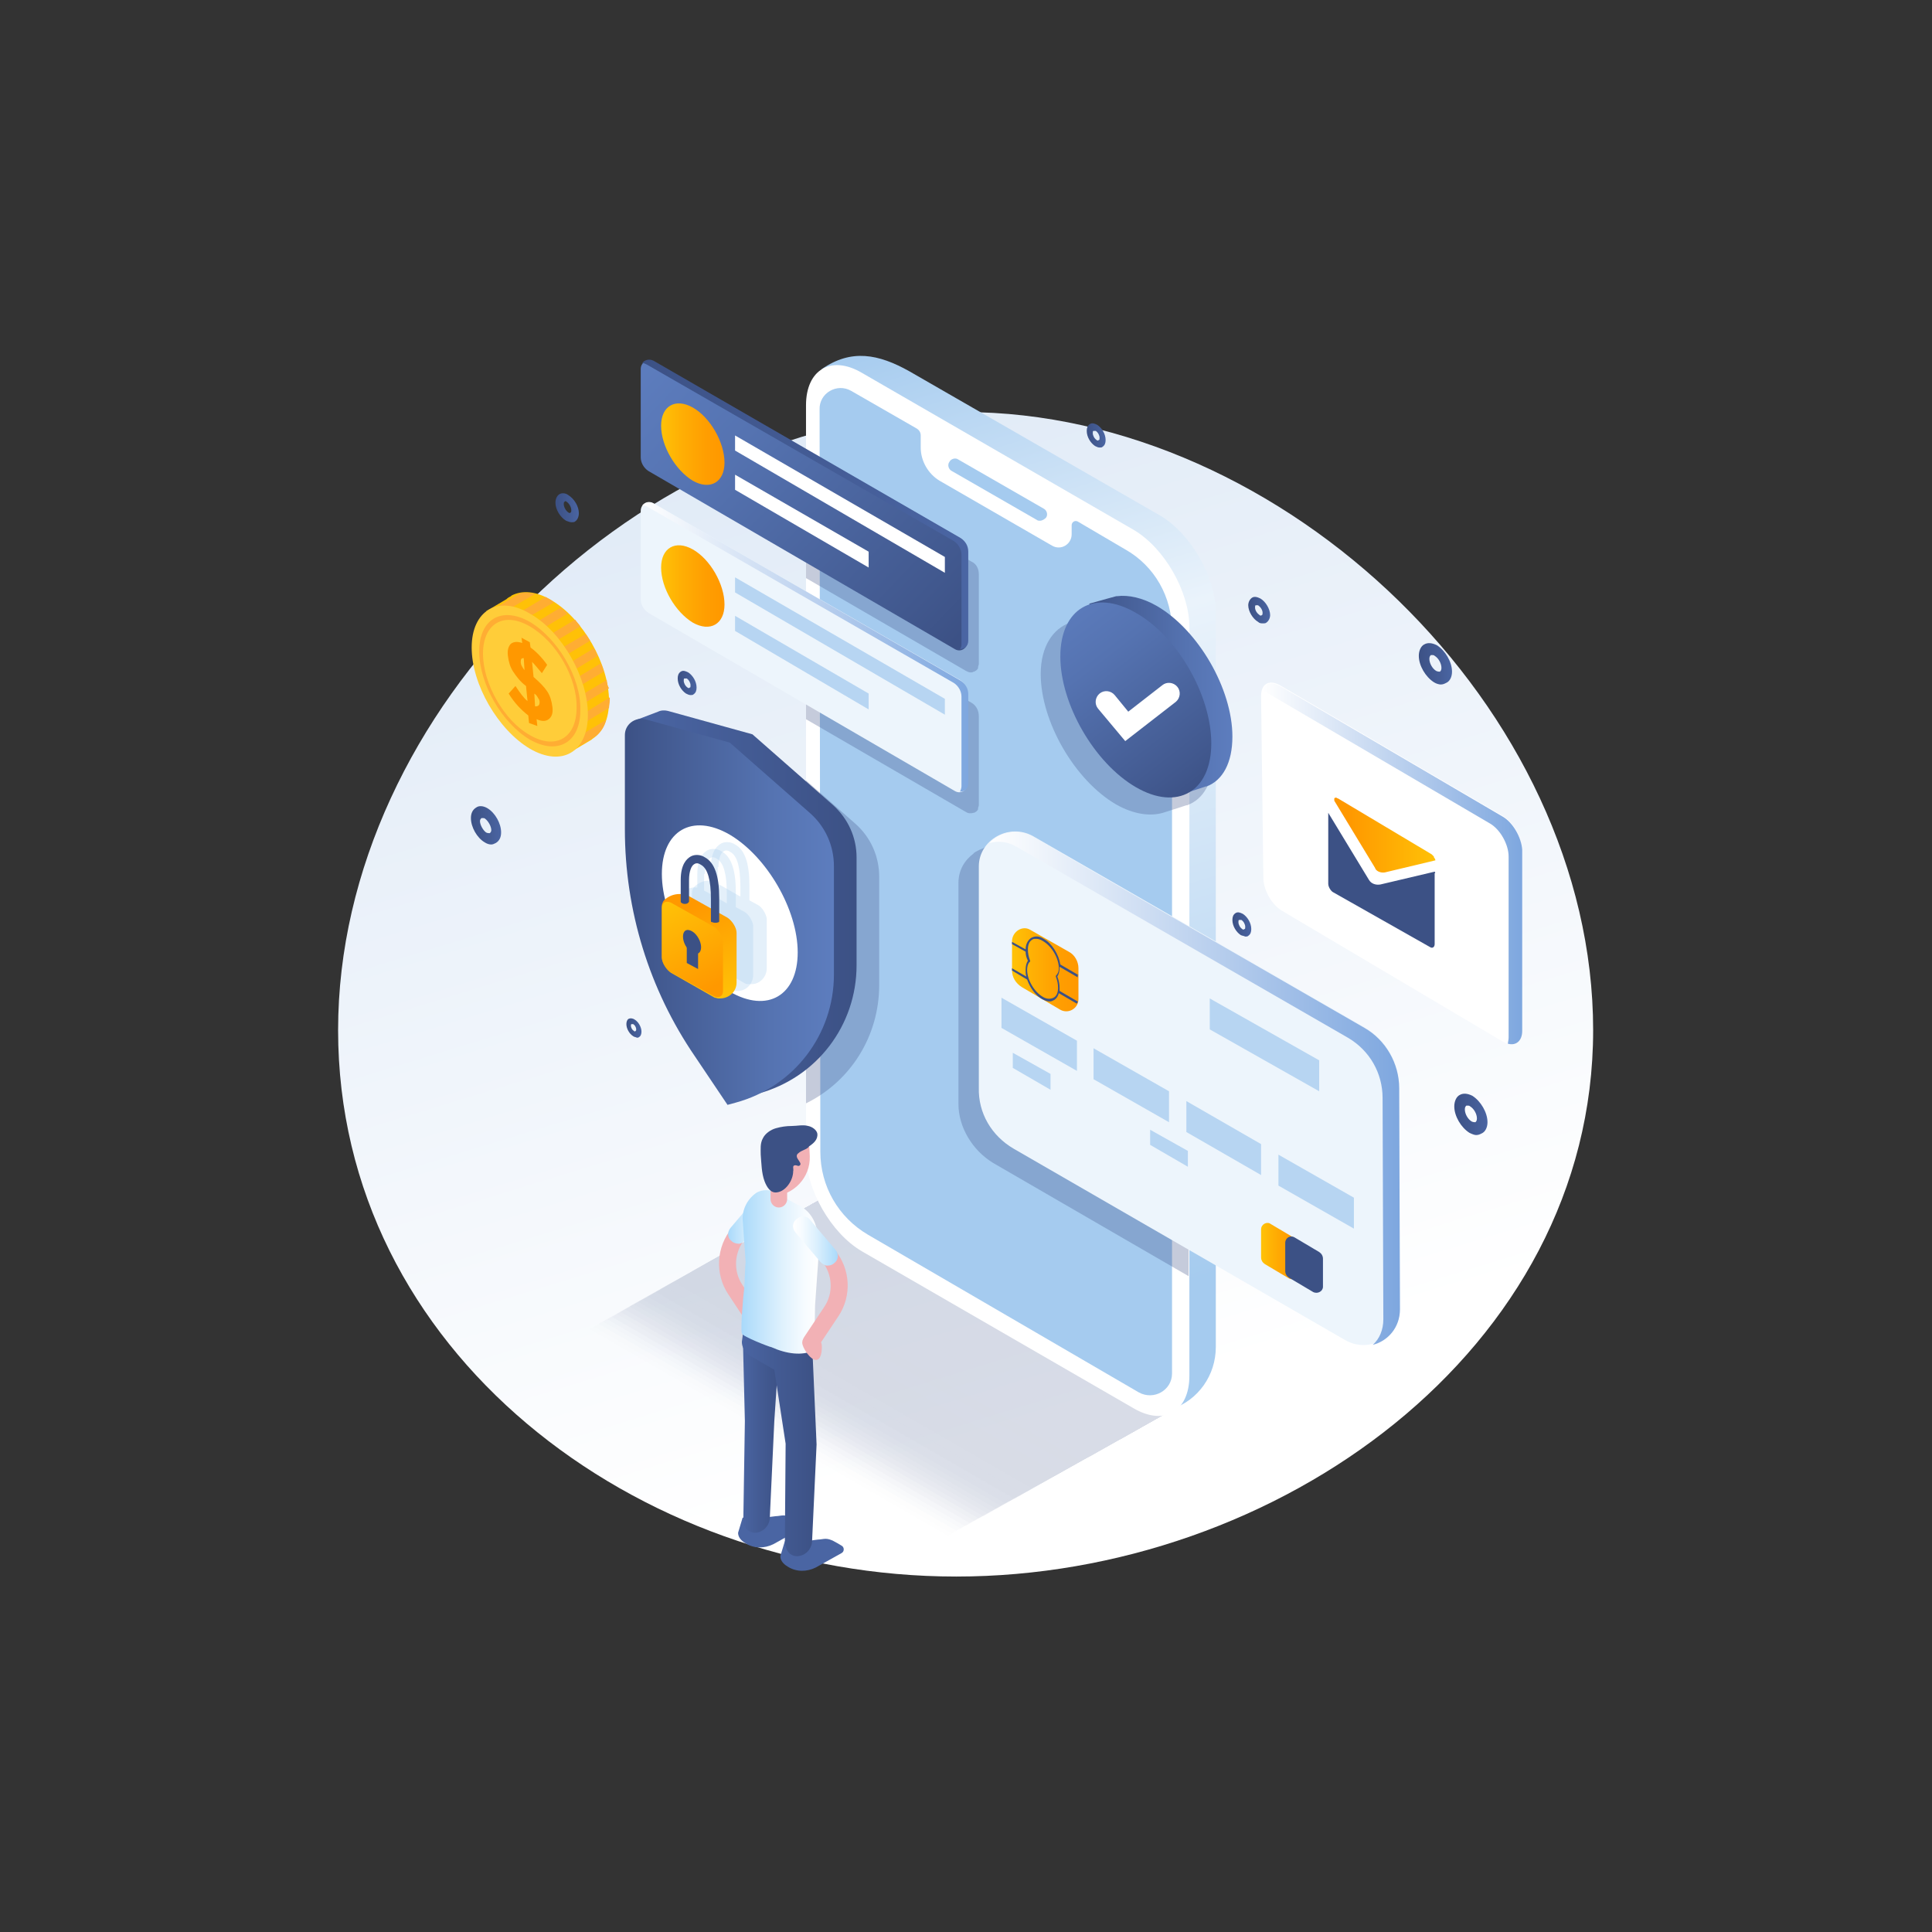 <?xml version="1.0" encoding="utf-8"?>
<!-- Generator: Adobe Illustrator 19.0.0, SVG Export Plug-In . SVG Version: 6.00 Build 0)  -->
<svg version="1.1" id="Layer_1" xmlns="http://www.w3.org/2000/svg" xmlns:xlink="http://www.w3.org/1999/xlink" x="0px" y="0px"
	 viewBox="0 0 256 256" style="enable-background:new 0 0 256 256;" xml:space="preserve">
<rect x="0" y="0" width="256" height="256" fill="#333333" stroke="none"/>
<style type="text/css">
	.st0{fill:url(#XMLID_152_);}
	.st1{opacity:0.2;}
	.st2{opacity:0;fill:#3C5185;}
	.st3{opacity:1.960800e-002;fill:#3C5185;}
	.st4{opacity:3.921600e-002;fill:#3C5185;}
	.st5{opacity:5.882400e-002;fill:#3C5185;}
	.st6{opacity:7.843100e-002;fill:#3C5185;}
	.st7{opacity:9.803900e-002;fill:#3C5185;}
	.st8{opacity:0.118;fill:#3C5185;}
	.st9{opacity:0.137;fill:#3C5185;}
	.st10{opacity:0.157;fill:#3C5185;}
	.st11{opacity:0.176;fill:#3C5185;}
	.st12{opacity:0.196;fill:#3C5185;}
	.st13{opacity:0.216;fill:#3C5185;}
	.st14{opacity:0.235;fill:#3C5185;}
	.st15{opacity:0.255;fill:#3C5185;}
	.st16{opacity:0.275;fill:#3C5185;}
	.st17{opacity:0.294;fill:#3C5185;}
	.st18{opacity:0.314;fill:#3C5185;}
	.st19{opacity:0.333;fill:#3C5185;}
	.st20{opacity:0.353;fill:#3C5185;}
	.st21{opacity:0.372;fill:#3C5185;}
	.st22{opacity:0.392;fill:#3C5185;}
	.st23{opacity:0.412;fill:#3C5185;}
	.st24{opacity:0.431;fill:#3C5185;}
	.st25{opacity:0.451;fill:#3C5185;}
	.st26{opacity:0.471;fill:#3C5185;}
	.st27{opacity:0.49;fill:#3C5185;}
	.st28{opacity:0.51;fill:#3C5185;}
	.st29{opacity:0.529;fill:#3C5185;}
	.st30{opacity:0.549;fill:#3C5185;}
	.st31{opacity:0.569;fill:#3C5185;}
	.st32{opacity:0.588;fill:#3C5185;}
	.st33{opacity:0.608;fill:#3C5185;}
	.st34{opacity:0.627;fill:#3C5185;}
	.st35{opacity:0.647;fill:#3C5185;}
	.st36{opacity:0.667;fill:#3C5185;}
	.st37{opacity:0.686;fill:#3C5185;}
	.st38{opacity:0.706;fill:#3C5185;}
	.st39{opacity:0.726;fill:#3C5185;}
	.st40{opacity:0.745;fill:#3C5185;}
	.st41{opacity:0.765;fill:#3C5185;}
	.st42{opacity:0.784;fill:#3C5185;}
	.st43{opacity:0.804;fill:#3C5185;}
	.st44{opacity:0.824;fill:#3C5185;}
	.st45{opacity:0.843;fill:#3C5185;}
	.st46{opacity:0.863;fill:#3C5185;}
	.st47{opacity:0.882;fill:#3C5185;}
	.st48{opacity:0.902;fill:#3C5185;}
	.st49{opacity:0.922;fill:#3C5185;}
	.st50{opacity:0.941;fill:#3C5185;}
	.st51{opacity:0.961;fill:#3C5185;}
	.st52{opacity:0.98;fill:#3C5185;}
	.st53{fill:#3C5185;}
	.st54{fill:url(#XMLID_153_);}
	.st55{fill:#FFFFFF;}
	.st56{fill:#A5CBEF;}
	.st57{opacity:0.3;fill:#3C5185;}
	.st58{fill:#EDF5FC;}
	.st59{fill:url(#XMLID_154_);}
	.st60{fill:url(#XMLID_155_);}
	.st61{fill:#B7D5F2;}
	.st62{fill:url(#XMLID_156_);}
	.st63{fill:url(#XMLID_157_);}
	.st64{fill:url(#XMLID_158_);}
	.st65{fill:url(#XMLID_159_);}
	.st66{fill:url(#XMLID_160_);}
	.st67{fill:url(#XMLID_161_);}
	.st68{fill:url(#XMLID_162_);}
	.st69{fill:url(#XMLID_163_);}
	.st70{opacity:0.3;fill:#A5CBEF;}
	.st71{fill:url(#XMLID_164_);}
	.st72{fill:url(#XMLID_165_);}
	.st73{fill:url(#XMLID_166_);}
	.st74{fill:url(#XMLID_167_);}
	.st75{fill:#4A65A3;}
	.st76{fill:url(#XMLID_168_);}
	.st77{fill:#F2B1B5;}
	.st78{fill:url(#XMLID_169_);}
	.st79{fill:url(#XMLID_170_);}
	.st80{fill:url(#XMLID_171_);}
	.st81{fill:url(#XMLID_172_);}
	.st82{fill:url(#XMLID_173_);}
	.st83{fill:url(#XMLID_174_);}
	.st84{fill:#FFC107;}
	.st85{fill:#FFAD33;}
	.st86{fill:#FFCD39;}
	.st87{fill:#FF9800;}
	.st88{fill:url(#SVGID_1_);}
	.st89{fill:url(#SVGID_2_);}
	.st90{fill:url(#SVGID_3_);}
	.st91{fill:url(#SVGID_4_);}
	.st92{fill:url(#SVGID_5_);}
	.st93{fill:url(#SVGID_6_);}
	.st94{fill:url(#SVGID_7_);}
	.st95{fill:url(#SVGID_8_);}
	.st96{fill:url(#SVGID_9_);}
</style>
<g>
	<linearGradient id="XMLID_152_" gradientUnits="userSpaceOnUse" x1="150.306" y1="209.057" x2="104.121" y2="58.452">
		<stop  offset="0.144" style="stop-color:#FFFFFF"/>
		<stop  offset="1" style="stop-color:#E1EBF7"/>
	</linearGradient>
	<path id="XMLID_150_" class="st0" d="M211.1,136.5c0,42.4-41.9,72.4-84.4,72.4s-81.9-29.9-81.9-72.4s40.4-81.9,82.9-81.9
		S211.1,94,211.1,136.5z"/>
	<g>
		<g class="st1">
			<polygon id="XMLID_13_" class="st2" points="108.8,158.9 77.5,176.4 125,203.8 156.2,186.3 			"/>
			<polygon id="XMLID_149_" class="st3" points="108.8,158.9 78.1,176.1 125.6,203.5 156.2,186.3 			"/>
			<polygon id="XMLID_148_" class="st4" points="108.8,158.9 78.7,175.8 126.1,203.2 156.2,186.3 			"/>
			<polygon id="XMLID_147_" class="st5" points="108.8,158.9 79.3,175.4 126.7,202.8 156.2,186.3 			"/>
			<polygon id="XMLID_146_" class="st6" points="108.8,158.9 79.9,175.1 127.3,202.5 156.2,186.3 			"/>
			<polygon id="XMLID_145_" class="st7" points="108.8,158.9 80.5,174.8 127.9,202.2 156.2,186.3 			"/>
			<polygon id="XMLID_144_" class="st8" points="108.8,158.9 81.1,174.5 128.5,201.8 156.2,186.3 			"/>
			<polygon id="XMLID_143_" class="st9" points="108.8,158.9 81.7,174.1 129.1,201.5 156.2,186.3 			"/>
			<polygon id="XMLID_142_" class="st10" points="108.8,158.9 82.2,173.8 129.7,201.2 156.2,186.3 			"/>
			<polygon id="XMLID_141_" class="st11" points="108.8,158.9 82.8,173.5 130.3,200.9 156.2,186.3 			"/>
			<polygon id="XMLID_140_" class="st12" points="108.8,158.9 83.4,173.1 130.8,200.5 156.2,186.3 			"/>
			<polygon id="XMLID_139_" class="st13" points="108.8,158.9 84,172.8 131.4,200.2 156.2,186.3 			"/>
			<polygon id="XMLID_138_" class="st14" points="108.8,158.9 84.6,172.5 132,199.9 156.2,186.3 			"/>
			<polygon id="XMLID_137_" class="st15" points="108.8,158.9 85.2,172.2 132.6,199.5 156.2,186.3 			"/>
			<polygon id="XMLID_136_" class="st16" points="108.8,158.9 85.8,171.8 133.2,199.2 156.2,186.3 			"/>
			<polygon id="XMLID_135_" class="st17" points="108.8,158.9 86.4,171.5 133.8,198.9 156.2,186.3 			"/>
			<polygon id="XMLID_134_" class="st18" points="108.8,158.9 86.9,171.2 134.4,198.6 156.2,186.3 			"/>
			<polygon id="XMLID_133_" class="st19" points="108.8,158.9 87.5,170.8 135,198.2 156.2,186.3 			"/>
			<polygon id="XMLID_132_" class="st20" points="108.8,158.9 88.1,170.5 135.5,197.9 156.2,186.3 			"/>
			<polygon id="XMLID_131_" class="st21" points="108.8,158.9 88.7,170.2 136.1,197.6 156.2,186.3 			"/>
			<polygon id="XMLID_130_" class="st22" points="108.8,158.9 89.3,169.9 136.7,197.2 156.2,186.3 			"/>
			<polygon id="XMLID_129_" class="st23" points="108.8,158.9 89.9,169.5 137.3,196.9 156.2,186.3 			"/>
			<polygon id="XMLID_128_" class="st24" points="108.8,158.9 90.5,169.2 137.9,196.6 156.2,186.3 			"/>
			<polygon id="XMLID_127_" class="st25" points="108.8,158.9 91.1,168.9 138.5,196.2 156.2,186.3 			"/>
			<polygon id="XMLID_126_" class="st26" points="108.8,158.9 91.6,168.5 139.1,195.9 156.2,186.3 			"/>
			<polygon id="XMLID_125_" class="st27" points="108.8,158.9 92.2,168.2 139.7,195.6 156.2,186.3 			"/>
			<polygon id="XMLID_124_" class="st28" points="108.8,158.9 92.8,167.9 140.2,195.3 156.2,186.3 			"/>
			<polygon id="XMLID_123_" class="st29" points="108.8,158.9 93.4,167.5 140.8,194.9 156.2,186.3 			"/>
			<polygon id="XMLID_122_" class="st30" points="108.8,158.9 94,167.2 141.4,194.6 156.2,186.3 			"/>
			<polygon id="XMLID_121_" class="st31" points="108.8,158.9 94.6,166.9 142,194.3 156.2,186.3 			"/>
			<polygon id="XMLID_120_" class="st32" points="108.8,158.9 95.2,166.6 142.6,193.9 156.2,186.3 			"/>
			<polygon id="XMLID_119_" class="st33" points="108.8,158.9 95.8,166.2 143.2,193.6 156.2,186.3 			"/>
			<polygon id="XMLID_118_" class="st34" points="108.8,158.9 96.3,165.9 143.8,193.3 156.2,186.3 			"/>
			<polygon id="XMLID_117_" class="st35" points="108.8,158.9 96.9,165.6 144.4,193 156.2,186.3 			"/>
			<polygon id="XMLID_116_" class="st36" points="108.8,158.9 97.5,165.2 145,192.6 156.2,186.3 			"/>
			<polygon id="XMLID_115_" class="st37" points="108.8,158.9 98.1,164.9 145.5,192.3 156.2,186.3 			"/>
			<polygon id="XMLID_114_" class="st38" points="108.8,158.9 98.7,164.6 146.1,192 156.2,186.3 			"/>
			<polygon id="XMLID_113_" class="st39" points="108.8,158.9 99.3,164.3 146.7,191.6 156.2,186.3 			"/>
			<polygon id="XMLID_112_" class="st40" points="108.8,158.9 99.9,163.9 147.3,191.3 156.2,186.3 			"/>
			<polygon id="XMLID_70_" class="st41" points="108.8,158.9 100.5,163.6 147.9,191 156.2,186.3 			"/>
			<polygon id="XMLID_69_" class="st42" points="108.8,158.9 101,163.3 148.5,190.7 156.2,186.3 			"/>
			<polygon id="XMLID_64_" class="st43" points="108.8,158.9 101.6,162.9 149.1,190.3 156.2,186.3 			"/>
			<polygon id="XMLID_62_" class="st44" points="108.8,158.9 102.2,162.6 149.7,190 156.2,186.3 			"/>
			<polygon id="XMLID_61_" class="st45" points="108.8,158.9 102.8,162.3 150.2,189.7 156.2,186.3 			"/>
			<polygon id="XMLID_60_" class="st46" points="108.8,158.9 103.4,162 150.8,189.3 156.2,186.3 			"/>
			<polygon id="XMLID_59_" class="st47" points="108.8,158.9 104,161.6 151.4,189 156.2,186.3 			"/>
			<polygon id="XMLID_52_" class="st48" points="108.8,158.9 104.6,161.3 152,188.7 156.2,186.3 			"/>
			<polygon id="XMLID_51_" class="st49" points="108.8,158.9 105.2,161 152.6,188.3 156.2,186.3 			"/>
			<polygon id="XMLID_50_" class="st50" points="108.8,158.9 105.7,160.6 153.2,188 156.2,186.3 			"/>
			<polygon id="XMLID_47_" class="st51" points="108.8,158.9 106.3,160.3 153.8,187.7 156.2,186.3 			"/>
			<polygon id="XMLID_45_" class="st52" points="108.8,158.9 106.9,160 154.4,187.4 156.2,186.3 			"/>
			<polygon id="XMLID_12_" class="st53" points="108.8,158.9 107.5,159.6 154.9,187 156.2,186.3 			"/>
		</g>
		<g>
			<linearGradient id="XMLID_153_" gradientUnits="userSpaceOnUse" x1="152.877" y1="176.912" x2="112.903" y2="45.283">
				<stop  offset="3.802280e-002" style="stop-color:#A5CBEF"/>
				<stop  offset="0.665" style="stop-color:#EAF3FB"/>
				<stop  offset="1" style="stop-color:#A5CBEF"/>
			</linearGradient>
			<path id="XMLID_11_" class="st54" d="M108.9,48.9l-0.5,2.6c-0.6,0.4-0.7,3.3-0.7,4l0.8,97.8c0,4.7,2.5,8.2,6.6,10.5l35,20.6
				c0.6,0.3,1.3,1.9,1.9,1.6l3.3,0.7c3.5-1.2,5.8-4.5,5.8-8.2l0-97.3c0-4.7-3.3-10.5-7.4-12.9l-33.2-19.1
				C116.4,46.9,112.8,46.2,108.9,48.9z"/>
			<path id="XMLID_10_" class="st55" d="M114.2,49.4c-4.1-2.4-7.4-0.4-7.4,4.3l0,99.2c0,4.7,3.3,10.5,7.4,12.9l36,20.8
				c4.1,2.4,7.4,0.4,7.4-4.3l0-99.2c0-4.7-3.3-10.5-7.4-12.9L114.2,49.4z"/>
			<g id="XMLID_9_">
				<path id="XMLID_608_" class="st56" d="M137.8,69c-0.1,0-0.3,0-0.4-0.1l-11.3-6.5c-0.4-0.2-0.6-0.8-0.3-1.2
					c0.2-0.4,0.8-0.6,1.2-0.3l11.3,6.5c0.4,0.2,0.6,0.8,0.3,1.2C138.4,68.8,138.1,69,137.8,69z"/>
			</g>
			<path id="XMLID_606_" class="st56" d="M112.8,51.8l8.7,5c0.3,0.2,0.5,0.5,0.5,0.9v1.6c0,1.8,1,3.5,2.5,4.4l14.9,8.6
				c1.2,0.7,2.6-0.2,2.6-1.5v-1.2c0-0.4,0.4-0.7,0.8-0.5l6.3,3.7c3.9,2.2,6.2,6.3,6.2,10.8V182c0,2.2-2.4,3.6-4.4,2.5L115,163.6
				c-3.9-2.3-6.3-6.4-6.3-11l-0.1-98.3C108.5,52.1,110.9,50.7,112.8,51.8z"/>
		</g>
	</g>
	<path id="XMLID_44_" class="st57" d="M131.6,154.1l25.9,15l0-43l-23.3-13.5c0,0,0,0,0,0c-0.2-0.1-0.5-0.2-0.7-0.3
		c-0.1,0-0.1,0-0.2-0.1c-0.2-0.1-0.3-0.1-0.5-0.1c-0.1,0-0.2,0-0.2,0c-0.2,0-0.4,0-0.5-0.1c-0.1,0-0.1,0-0.2,0c-0.2,0-0.5,0-0.7,0.1
		c0,0,0,0,0,0c-0.2,0-0.5,0.1-0.7,0.2c-0.1,0-0.1,0-0.2,0.1c-0.2,0.1-0.3,0.1-0.5,0.2c-0.1,0-0.1,0.1-0.2,0.1
		c-0.2,0.1-0.4,0.2-0.5,0.3c0,0-0.1,0-0.1,0.1c-1.2,0.9-2,2.2-2,3.9l0,29.3C127,149.3,128.8,152.4,131.6,154.1z"/>
	<g id="XMLID_772_">
		<path id="XMLID_752_" class="st58" d="M136.9,110.8l43.9,25.3c2.9,1.7,4.6,4.7,4.6,8l0.1,29.3c0,3.7-4,6-7.2,4.2l-44-25.4
			c-2.9-1.7-4.7-4.7-4.6-8.1l0-29.3C129.7,111.3,133.7,109,136.9,110.8z"/>
		<linearGradient id="XMLID_154_" gradientUnits="userSpaceOnUse" x1="131.097" y1="144.182" x2="185.464" y2="144.182">
			<stop  offset="0" style="stop-color:#FFFFFF"/>
			<stop  offset="1" style="stop-color:#7EA7DF"/>
		</linearGradient>
		<path id="XMLID_762_" class="st59" d="M185.4,144.2c0-3.3-1.8-6.4-4.6-8l-43.9-25.3c-2-1.2-4.4-0.7-5.8,0.8
			c1.2-0.3,2.4-0.2,3.6,0.5l43.9,25.3c2.9,1.7,4.6,4.7,4.6,8l0.1,29.3c0,1.4-0.5,2.6-1.4,3.4c2-0.5,3.6-2.3,3.6-4.7L185.4,144.2z"/>
		<g id="XMLID_756_">
			<linearGradient id="XMLID_155_" gradientUnits="userSpaceOnUse" x1="134.184" y1="128.495" x2="142.948" y2="128.495">
				<stop  offset="2.123250e-002" style="stop-color:#FFC107"/>
				<stop  offset="0.319" style="stop-color:#FFAF04"/>
				<stop  offset="0.71" style="stop-color:#FF9E01"/>
				<stop  offset="1" style="stop-color:#FF9800"/>
			</linearGradient>
			<path id="XMLID_755_" class="st60" d="M136.5,123.2l5.1,2.9c0.8,0.4,1.3,1.3,1.3,2.2v4.1c0,1.2-1.3,2-2.4,1.4l-5.1-3
				c-0.8-0.5-1.3-1.3-1.3-2.2v-4C134.2,123.4,135.5,122.6,136.5,123.2z"/>
			<path id="XMLID_765_" class="st53" d="M142.9,129.2l-2.4-1.4c-0.2-1.3-1.1-2.8-2.2-3.4c-0.6-0.4-1.2-0.4-1.7-0.1
				c-0.4,0.3-0.7,0.8-0.7,1.5l-1.8-1v0.3l1.8,1c0,0.4,0.1,0.8,0.3,1.2c-0.2,0.3-0.3,0.7-0.3,1.2c0,0.3,0,0.6,0.1,0.9l-1.9-1.1v0.3
				l2,1.2l0,0c0.4,1.1,1.1,2.1,2,2.6c0.4,0.2,0.7,0.3,1,0.3c0.2,0,0.4-0.1,0.6-0.2c0.3-0.2,0.5-0.5,0.6-0.9l2.4,1.4
				c0-0.1,0-0.1,0.1-0.2c0,0,0-0.1,0-0.1l-2.4-1.4c0-0.1,0-0.2,0-0.4c0-0.5-0.1-1-0.3-1.5c0.2-0.3,0.3-0.7,0.3-1.2c0,0,0-0.1,0-0.1
				l2.4,1.4V129.2z M139.9,129.3L139.9,129.3l0,0.1c0.2,0.5,0.3,1,0.3,1.5c0,0.6-0.2,1.1-0.6,1.3c-0.4,0.2-0.9,0.2-1.4-0.1
				c-1.2-0.7-2.1-2.3-2.1-3.6c0-0.4,0.1-0.8,0.3-1l0.1-0.1l0-0.1c-0.2-0.5-0.3-1-0.3-1.5c0-0.6,0.2-1.1,0.6-1.3
				c0.1-0.1,0.3-0.1,0.5-0.1c0.3,0,0.6,0.1,0.9,0.3c1.2,0.7,2.1,2.3,2.1,3.6C140.3,128.7,140.2,129,139.9,129.3z"/>
		</g>
		<polygon id="XMLID_757_" class="st61" points="132.7,132.2 142.7,137.9 142.7,141.9 132.7,136.2 		"/>
		<polygon id="XMLID_758_" class="st61" points="144.9,138.9 154.9,144.6 154.9,148.7 144.9,143 		"/>
		<polygon id="XMLID_759_" class="st61" points="157.2,145.9 167.1,151.6 167.1,155.7 157.2,150 		"/>
		<polygon id="XMLID_775_" class="st61" points="160.3,132.3 174.8,140.5 174.8,144.6 160.3,136.4 		"/>
		<polygon id="XMLID_768_" class="st61" points="152.4,149.7 157.4,152.5 157.4,154.6 152.4,151.7 		"/>
		<polygon id="XMLID_769_" class="st61" points="134.2,139.5 139.2,142.3 139.2,144.4 134.2,141.5 		"/>
		<polygon id="XMLID_760_" class="st61" points="169.4,153 179.4,158.7 179.4,162.8 169.4,157.1 		"/>
		<g id="XMLID_761_">
			<linearGradient id="XMLID_156_" gradientUnits="userSpaceOnUse" x1="167.137" y1="165.738" x2="172.162" y2="165.738">
				<stop  offset="2.123250e-002" style="stop-color:#FFC107"/>
				<stop  offset="0.319" style="stop-color:#FFAF04"/>
				<stop  offset="0.71" style="stop-color:#FF9E01"/>
				<stop  offset="1" style="stop-color:#FF9800"/>
			</linearGradient>
			<path id="XMLID_770_" class="st62" d="M167.1,162.9l0,3.7c0,0.4,0.2,0.7,0.5,0.9l3.2,1.9c0.6,0.3,1.3-0.1,1.3-0.7v-3.7
				c0-0.4-0.2-0.7-0.5-0.9l-3.2-1.9C167.9,161.8,167.1,162.2,167.1,162.9z"/>
			<path id="XMLID_771_" class="st53" d="M170.3,164.7v3.7c0,0.4,0.2,0.7,0.5,0.9l3.2,1.9c0.6,0.3,1.3-0.1,1.3-0.7v-3.7
				c0-0.4-0.2-0.7-0.5-0.9l-3.2-1.9C171,163.6,170.3,164,170.3,164.7z"/>
		</g>
	</g>
	<path id="XMLID_43_" class="st57" d="M128.7,74.4l-21.9-12.7l0,14.9L128,88.9c0.2,0.1,0.4,0.2,0.6,0.2h0c0.1,0,0.3,0,0.4-0.1
		c0,0,0,0,0.1,0c0.1-0.1,0.2-0.1,0.3-0.2c0,0,0,0,0,0c0.1-0.1,0.2-0.2,0.2-0.3c0,0,0-0.1,0-0.1c0-0.1,0.1-0.3,0.1-0.4V76.1
		C129.7,75.4,129.4,74.7,128.7,74.4z"/>
	<path id="XMLID_42_" class="st57" d="M128.7,93.1l-21.9-12.7v14.9l21.2,12.3c0.3,0.2,0.7,0.2,1,0.1c0,0,0,0,0.1,0
		c0.1-0.1,0.2-0.1,0.3-0.2c0,0,0,0,0,0c0.1-0.1,0.2-0.2,0.2-0.3c0,0,0-0.1,0-0.1c0-0.1,0.1-0.3,0.1-0.4V94.9
		C129.7,94.2,129.4,93.5,128.7,93.1z"/>
	<g id="XMLID_783_">
		
			<linearGradient id="XMLID_157_" gradientUnits="userSpaceOnUse" x1="-31.657" y1="85.548" x2="8.911" y2="46.791" gradientTransform="matrix(-1 0 0 1 94.48 0)">
			<stop  offset="0" style="stop-color:#3C5185"/>
			<stop  offset="0.128" style="stop-color:#41588E"/>
			<stop  offset="0.695" style="stop-color:#5573B1"/>
			<stop  offset="1" style="stop-color:#5D7DBE"/>
		</linearGradient>
		<path id="XMLID_18_" class="st63" d="M84.9,48.9v11.7c0,0.7,0.4,1.4,1,1.8l40.6,23.6c0.8,0.5,1.7-0.1,1.7-1V73.1
			c0-0.7-0.4-1.4-1-1.8L86.6,47.9C85.8,47.5,84.9,48,84.9,48.9z"/>
		
			<linearGradient id="XMLID_158_" gradientUnits="userSpaceOnUse" x1="-33.757" y1="66.915" x2="9.365" y2="66.915" gradientTransform="matrix(-1 0 0 1 94.48 0)">
			<stop  offset="0" style="stop-color:#4A65A3"/>
			<stop  offset="1" style="stop-color:#3C5185"/>
		</linearGradient>
		<path id="XMLID_17_" class="st64" d="M127.4,85.4V73.5c0-0.7-0.4-1.4-1-1.8L85.7,48.3c-0.2-0.1-0.4-0.2-0.6-0.2
			c0.3-0.4,0.9-0.6,1.5-0.3l40.7,23.5c0.6,0.4,1,1,1,1.8v11.8c0,0.7-0.5,1.1-1.1,1.1C127.3,85.9,127.4,85.7,127.4,85.4z"/>
		<linearGradient id="XMLID_159_" gradientUnits="userSpaceOnUse" x1="87.571" y1="58.852" x2="95.96" y2="58.852">
			<stop  offset="2.123250e-002" style="stop-color:#FFC107"/>
			<stop  offset="0.319" style="stop-color:#FFAF04"/>
			<stop  offset="0.71" style="stop-color:#FF9E01"/>
			<stop  offset="1" style="stop-color:#FF9800"/>
		</linearGradient>
		<path id="XMLID_766_" class="st65" d="M91.8,54c-2.3-1.3-4.2-0.2-4.2,2.4c0,2.7,1.9,5.9,4.2,7.3c2.3,1.3,4.2,0.2,4.2-2.4
			C96,58.6,94.1,55.3,91.8,54z"/>
		<polygon id="XMLID_753_" class="st55" points="97.4,57.7 125.2,73.8 125.2,75.9 97.4,59.7 		"/>
		<polygon id="XMLID_776_" class="st55" points="97.4,62.9 115.1,73.1 115.1,75.2 97.4,64.9 		"/>
	</g>
	<g id="XMLID_782_">
		<path id="XMLID_781_" class="st58" d="M84.9,67.7v11.7c0,0.7,0.4,1.4,1,1.8l40.6,23.6c0.8,0.5,1.7-0.1,1.7-1V91.9
			c0-0.7-0.4-1.4-1-1.8L86.6,66.7C85.8,66.2,84.9,66.8,84.9,67.7z"/>
		
			<linearGradient id="XMLID_160_" gradientUnits="userSpaceOnUse" x1="-33.757" y1="85.706" x2="9.365" y2="85.706" gradientTransform="matrix(-1 0 0 1 94.48 0)">
			<stop  offset="0" style="stop-color:#7EA7DF"/>
			<stop  offset="1" style="stop-color:#FFFFFF"/>
		</linearGradient>
		<path id="XMLID_780_" class="st66" d="M127.4,104.2V92.3c0-0.7-0.4-1.4-1-1.8L85.7,67.1C85.5,67,85.3,67,85.1,67
			c0.3-0.4,0.9-0.6,1.5-0.3l40.7,23.5c0.6,0.4,1,1,1,1.8v11.8c0,0.7-0.5,1.1-1.1,1.1C127.3,104.7,127.4,104.4,127.4,104.2z"/>
		<linearGradient id="XMLID_161_" gradientUnits="userSpaceOnUse" x1="87.571" y1="77.644" x2="95.96" y2="77.644">
			<stop  offset="2.123250e-002" style="stop-color:#FFC107"/>
			<stop  offset="0.319" style="stop-color:#FFAF04"/>
			<stop  offset="0.71" style="stop-color:#FF9E01"/>
			<stop  offset="1" style="stop-color:#FF9800"/>
		</linearGradient>
		<path id="XMLID_779_" class="st67" d="M91.8,72.8c-2.3-1.3-4.2-0.2-4.2,2.4c0,2.7,1.9,5.9,4.2,7.3c2.3,1.3,4.2,0.2,4.2-2.4
			C96,77.4,94.1,74.1,91.8,72.8z"/>
		<polygon id="XMLID_778_" class="st61" points="97.4,76.5 125.2,92.6 125.2,94.7 97.4,78.5 		"/>
		<polygon id="XMLID_777_" class="st61" points="97.4,81.6 115.1,91.9 115.1,94 97.4,83.6 		"/>
	</g>
	<path id="XMLID_41_" class="st57" d="M106.8,103.4l0,42.8c5.9-2.9,9.7-8.9,9.7-15.7v-14.3c0-2.7-1.1-5.2-3.1-7L106.8,103.4z"/>
	<g id="XMLID_19_">
		<linearGradient id="XMLID_162_" gradientUnits="userSpaceOnUse" x1="84.317" y1="119.674" x2="113.517" y2="119.674">
			<stop  offset="0" style="stop-color:#4A65A3"/>
			<stop  offset="1" style="stop-color:#3C5185"/>
		</linearGradient>
		<path id="XMLID_788_" class="st68" d="M110.4,106.7l-10.7-9.4l-11.2-3.1c-0.4-0.1-0.9-0.1-1.3,0.1l-2.9,1.1l1.5,0.9v12.4
			c0,10.7,3.2,21.2,9.3,30.1l4.3,6.4l1.1-0.3c7.7-2.1,13-9,13-17v-14.3C113.5,111,112.4,108.5,110.4,106.7z"/>
		<linearGradient id="XMLID_163_" gradientUnits="userSpaceOnUse" x1="82.831" y1="120.839" x2="110.485" y2="120.839">
			<stop  offset="0" style="stop-color:#3C5185"/>
			<stop  offset="0.128" style="stop-color:#41588E"/>
			<stop  offset="0.695" style="stop-color:#5573B1"/>
			<stop  offset="1" style="stop-color:#5D7DBE"/>
		</linearGradient>
		<path id="XMLID_784_" class="st69" d="M82.8,97.4v12.5c0,10.7,3.2,21.2,9.3,30.1l4.3,6.4l1.1-0.3c7.7-2.1,13-9,13-17v-14.3
			c0-2.7-1.1-5.2-3.1-7l-10.7-9.4l-11.2-3.1C84.1,95,82.8,96,82.8,97.4z"/>
		<path id="XMLID_786_" class="st55" d="M96.7,110.6c-5-2.9-9-0.5-9,5.2c0,5.7,4.1,12.7,9,15.6c5,2.9,9,0.5,9-5.2
			C105.7,120.5,101.6,113.5,96.7,110.6z"/>
		<g id="XMLID_20_">
			<path id="XMLID_37_" class="st70" d="M100.4,119.9l-1.1-0.6v-2c0-2.9-0.6-4.7-1.9-5.4c-0.6-0.4-1.4-0.4-1.9-0.1
				c-0.5,0.3-1.3,1-1.3,3.1v1.8c-0.9-0.1-1.7,0.3-2.3,0.9c-0.1,0.2-0.2,0.4-0.2,0.6v0.3v6.5v0c0,0.7,0.5,1.6,1.2,2l5.8,3.3
				c0.2,0.1,0.3,0.1,0.5,0.1l0.2,0c1.2,0.1,2.2-0.9,2.2-2.1v-6.6C101.5,121.1,101,120.2,100.4,119.9z M95.2,114.9
				c0-1.1,0.3-1.9,0.7-2.1c0.3-0.2,0.6-0.1,0.9,0.1c0.9,0.5,1.3,2.1,1.3,4.5v1.4l-2.8-1.6c0,0-0.1,0-0.2-0.1V114.9z"/>
			<path id="XMLID_22_" class="st70" d="M98.6,120.8l-1.1-0.6v-2c0-2.9-0.6-4.7-1.9-5.4c-0.6-0.4-1.4-0.4-1.9-0.1
				c-0.5,0.3-1.3,1-1.3,3.1v1.8c-0.9-0.1-1.7,0.3-2.3,0.9c-0.1,0.2-0.2,0.4-0.2,0.6v0.3v6.5v0c0,0.7,0.5,1.6,1.2,2l5.8,3.3
				c0.2,0.1,0.3,0.1,0.5,0.1l0.2,0c1.2,0.1,2.2-0.9,2.2-2.1v-6.6C99.7,122,99.2,121.1,98.6,120.8z M93.4,115.8
				c0-1.1,0.3-1.9,0.7-2.1c0.3-0.2,0.6-0.1,0.9,0.1c0.9,0.5,1.3,2.1,1.3,4.5v1.4l-2.8-1.6c0,0-0.1,0-0.2-0.1V115.8z"/>
			<g id="XMLID_792_">
				<linearGradient id="XMLID_164_" gradientUnits="userSpaceOnUse" x1="95.451" y1="132.275" x2="89.906" y2="118.324">
					<stop  offset="0" style="stop-color:#FFC107"/>
					<stop  offset="0.85" style="stop-color:#FF9800"/>
				</linearGradient>
				<path id="XMLID_790_" class="st71" d="M87.9,119.4L87.9,119.4c0.9-1,2.4-1.2,3.5-0.6l5,2.8c0.6,0.4,1.2,1.3,1.2,2v6.6
					c0,1.2-1,2.1-2.2,2.1l-0.2,0c-0.2,0-0.3-0.1-0.5-0.1l-5.8-3.3c-0.6-0.4-1.2-1.3-1.2-2V120C87.7,119.8,87.8,119.6,87.9,119.4z"/>
				<linearGradient id="XMLID_165_" gradientUnits="userSpaceOnUse" x1="95.462" y1="132.854" x2="88.398" y2="119.619">
					<stop  offset="0.15" style="stop-color:#FF9800"/>
					<stop  offset="1" style="stop-color:#FFC107"/>
				</linearGradient>
				<path id="XMLID_789_" class="st72" d="M87.7,120.3c0-0.7,0.5-1,1.2-0.7l5.7,3.2c0.6,0.4,1.2,1.3,1.2,2v6.5c0,0.7-0.5,1-1.2,0.7
					l-5.7-3.2c-0.6-0.4-1.2-1.3-1.2-2V120.3z"/>
				<path id="XMLID_787_" class="st53" d="M91.7,123.4c-0.7-0.4-1.2-0.1-1.2,0.7s0.5,1.7,1.2,2.1c0.7,0.4,1.2,0.1,1.2-0.7
					C92.9,124.8,92.4,123.8,91.7,123.4z"/>
				<path id="XMLID_21_" class="st53" d="M95.3,122v-3c0-2.9-0.6-4.7-1.9-5.4c-0.6-0.4-1.4-0.4-1.9-0.1c-0.5,0.3-1.3,1-1.3,3.1v2.9
					h0c0,0.1,0.1,0.1,0.2,0.2c0.2,0.1,0.5,0.1,0.7,0c0.1-0.1,0.1-0.1,0.2-0.2h0v-2.9c0-1.1,0.3-1.9,0.7-2.1c0.3-0.2,0.6-0.1,0.9,0.1
					c0.9,0.5,1.3,2.1,1.3,4.5v2.9c0,0.1,0,0.2,0.2,0.2c0.2,0.1,0.6,0.1,0.8,0C95.3,122.2,95.3,122.1,95.3,122z"/>
				<polygon id="XMLID_785_" class="st53" points="91,124.2 91,127.6 92.5,128.4 92.5,125 				"/>
			</g>
		</g>
	</g>
	<path id="XMLID_40_" class="st57" d="M160.8,100.1c0-6.3-4.5-14.1-10-17.3c-1.9-1.1-3.8-1.5-5.3-1.3l0,0l-0.1,0
		c-0.4,0.1-0.7,0.2-1.1,0.3l-2.5,0.7l0,0c-2.3,0.8-3.9,3.2-3.9,6.8c0,6.3,4.5,14.1,10,17.3c2.3,1.3,4.5,1.6,6.2,1.1l0,0l2.2-0.7
		c0.3-0.1,0.6-0.2,0.9-0.3l0.1,0l0,0C159.5,105.9,160.8,103.6,160.8,100.1z"/>
	<g id="XMLID_48_">
		<linearGradient id="XMLID_166_" gradientUnits="userSpaceOnUse" x1="143.357" y1="92.154" x2="163.309" y2="92.154">
			<stop  offset="0" style="stop-color:#3C5185"/>
			<stop  offset="0.128" style="stop-color:#41588E"/>
			<stop  offset="0.695" style="stop-color:#5573B1"/>
			<stop  offset="1" style="stop-color:#5D7DBE"/>
		</linearGradient>
		<path id="XMLID_38_" class="st73" d="M163.3,97.6c0-6.3-4.5-14.1-10-17.3c-1.9-1.1-3.8-1.5-5.3-1.3l0,0l-0.1,0
			c-0.4,0.1-0.7,0.2-1.1,0.3l-2.5,0.7l0.8,0.5c-1.1,1.2-1.8,3.1-1.8,5.5c0,6.3,4.5,14.1,10,17.3c1.2,0.7,2.4,1.1,3.5,1.3l-0.1,0.6
			l2.2-0.7c0.3-0.1,0.6-0.2,0.9-0.3l0.1,0l0,0C162,103.4,163.3,101.1,163.3,97.6z"/>
		<linearGradient id="XMLID_167_" gradientUnits="userSpaceOnUse" x1="159.722" y1="104.558" x2="140.222" y2="79.391">
			<stop  offset="0" style="stop-color:#3C5185"/>
			<stop  offset="0.128" style="stop-color:#41588E"/>
			<stop  offset="0.695" style="stop-color:#5573B1"/>
			<stop  offset="1" style="stop-color:#5D7DBE"/>
		</linearGradient>
		<path id="XMLID_54_" class="st74" d="M150.5,81.2c-5.5-3.2-10-0.6-10,5.8c0,6.3,4.5,14.1,10,17.3c5.5,3.2,10,0.6,10-5.8
			C160.5,92.1,156,84.3,150.5,81.2z"/>
		<g id="XMLID_49_">
			<path id="XMLID_53_" class="st55" d="M149.1,98.2l-3.6-4.3c-0.5-0.6-0.4-1.5,0.2-2c0.6-0.5,1.5-0.4,2,0.2l1.8,2.2l4.5-3.5
				c0.6-0.5,1.5-0.4,2,0.2c0.5,0.6,0.4,1.5-0.2,2L149.1,98.2z"/>
		</g>
	</g>
	<g id="XMLID_56_">
		<path id="XMLID_94_" class="st75" d="M98.4,201.1l-0.6,2c0,0.5,0.3,0.9,0.7,1.2l0.3,0.2c1.1,0.7,2.5,0.7,3.7,0.1l3.4-1.9
			c0.4-0.2,0.4-0.8,0-1l0,0c-0.7-0.4-1.4-0.9-2.1-0.9c-0.3,0-0.7,0.1-1,0.1l-1.6,0.2L98.4,201.1z"/>
		<g id="XMLID_92_">
			<linearGradient id="XMLID_168_" gradientUnits="userSpaceOnUse" x1="98.293" y1="187.887" x2="103.458" y2="187.887">
				<stop  offset="0" style="stop-color:#4A65A3"/>
				<stop  offset="0.4" style="stop-color:#445C95"/>
				<stop  offset="1" style="stop-color:#3C5185"/>
			</linearGradient>
			<path id="XMLID_93_" class="st76" d="M100,203.1c1,0,1.9-0.8,2-1.9l0.6-12.9l0.9-13.5c0-1.1-2.4-2-3.5-2c-1.1,0-1.7,2-1.6,3.1
				l0.3,12.4l-0.2,12.7C98.4,202,98.8,203,100,203.1C99.9,203.1,100,203.1,100,203.1z"/>
		</g>
		<g id="XMLID_90_">
			<path id="XMLID_91_" class="st77" d="M101.1,177.4c0.2,0,0.3-0.1,0.5-0.2c0.5-0.4,0.7-1.1,0.3-1.6l-3.5-5.3
				c-1.3-1.9-1.1-4.4,0.3-6.1l3.3-3.9c0.4-0.5,0.3-1.2-0.1-1.6c-0.5-0.4-1.2-0.3-1.6,0.1l-3.3,3.9c-2.1,2.5-2.3,6.1-0.5,8.8l3.5,5.3
				C100.2,177.2,100.6,177.4,101.1,177.4z"/>
		</g>
		<g id="XMLID_88_">
			<linearGradient id="XMLID_169_" gradientUnits="userSpaceOnUse" x1="96.484" y1="161.522" x2="102.412" y2="161.522">
				<stop  offset="0" style="stop-color:#A8D9FB"/>
				<stop  offset="9.338021e-002" style="stop-color:#B3DEFB"/>
				<stop  offset="0.494" style="stop-color:#DCF0FD"/>
				<stop  offset="0.81" style="stop-color:#F6FBFF"/>
				<stop  offset="1" style="stop-color:#FFFFFF"/>
			</linearGradient>
			<path id="XMLID_89_" class="st78" d="M97.9,164.8c0.3,0,0.6-0.2,0.9-0.5l3.3-3.9c0.5-0.6,0.4-1.4-0.2-1.8
				c-0.6-0.5-1.4-0.4-1.8,0.2l-3.3,3.9c-0.5,0.6-0.4,1.4,0.2,1.8C97.2,164.7,97.6,164.8,97.9,164.8z"/>
		</g>
		<path id="XMLID_87_" class="st75" d="M104,204.2l-0.6,2c0,0.5,0.3,0.9,0.7,1.2l0.3,0.2c1.1,0.7,2.5,0.7,3.7,0.1l3.4-1.9
			c0.4-0.2,0.4-0.8,0-1l0,0c-0.7-0.4-1.4-0.9-2.1-0.9c-0.3,0-0.7,0.1-1,0.1l-1.6,0.2L104,204.2z"/>
		<linearGradient id="XMLID_170_" gradientUnits="userSpaceOnUse" x1="98.296" y1="185.167" x2="108.136" y2="185.167">
			<stop  offset="0" style="stop-color:#4A65A3"/>
			<stop  offset="0.4" style="stop-color:#445C95"/>
			<stop  offset="1" style="stop-color:#3C5185"/>
		</linearGradient>
		<path id="XMLID_36_" class="st79" d="M107.1,176.5v-7.8c0-0.7,1.5-0.2,0.9-0.6l-6.8-3.9c-1.3-0.7-2.1,6.3-2.1,7.7l-0.8,5.9
			c0,0.7,0.4,1.4,1,1.8l3.3,1.9l1.5,9.8L104,204c0,1.1,0.4,2.1,1.5,2.2c0,0,0.1,0,0.1,0c1,0,1.9-0.8,2-1.9l0.6-12.9l-0.6-13.6
			C107.5,177.3,107.4,176.8,107.1,176.5z"/>
		<g id="XMLID_85_">
			<linearGradient id="XMLID_171_" gradientUnits="userSpaceOnUse" x1="98.26" y1="168.601" x2="108.505" y2="168.601">
				<stop  offset="0" style="stop-color:#A8D9FB"/>
				<stop  offset="9.338021e-002" style="stop-color:#B3DEFB"/>
				<stop  offset="0.494" style="stop-color:#DCF0FD"/>
				<stop  offset="0.81" style="stop-color:#F6FBFF"/>
				<stop  offset="1" style="stop-color:#FFFFFF"/>
			</linearGradient>
			<path id="XMLID_86_" class="st80" d="M98.4,161.5l0.4,5.7c-0.1,1.2-0.1,2.4-0.2,3.6c-0.1,0.7-0.5,5.2-0.3,5.9
				c0.1,0.4,3.7,1.8,3.9,1.8c2,0.9,4.1,1.2,5.7,0.4l0.1-5.9l0.3-4.3c0.2-3,0.8-7-2.1-8.8c-0.1-0.1-0.3-0.2-0.4-0.2l-3.1-1.7
				c-0.7-0.4-1.6-0.4-2.4,0h0C99.1,158.8,98.4,160.1,98.4,161.5z"/>
		</g>
		<g id="XMLID_82_">
			<g id="XMLID_83_">
				<path id="XMLID_84_" class="st77" d="M103.2,160c-0.6,0-1.1-0.5-1.1-1.1v-4.2c0-0.6,0.5-1.1,1.1-1.1c0.6,0,1.1,0.5,1.1,1.1v4.2
					C104.3,159.5,103.8,160,103.2,160z"/>
			</g>
		</g>
		<g id="XMLID_80_">
			<path id="XMLID_81_" class="st77" d="M102.3,158.5L102.3,158.5l-0.3-7l5.2-0.2l0.1,1.9C107.4,156,105.2,158.4,102.3,158.5z"/>
		</g>
		<path id="XMLID_79_" class="st53" d="M105.8,152.8c-0.3,0.2-0.3,0.5,0,0.9c0.1,0.2,0.4,0.5,0.2,0.7c-0.2,0.2-0.4,0-0.6,0
			c-0.5,0-0.2,0.5-0.3,0.8c0,1.2-1,2.7-2.2,2.8c-0.8,0.1-1.3-0.7-1.6-1.5c-0.4-1.1-0.4-2.3-0.5-3.5c0-0.7-0.1-1.5,0.3-2.2
			c0.3-0.6,1-1.1,1.7-1.3c0.7-0.2,1.4-0.3,2.1-0.3c0.7,0,1.5-0.2,2.2,0c0.5,0.1,1.1,0.5,1.2,1c0.1,0.8-0.5,1.3-1.1,1.7
			C107,152.3,106.2,152.4,105.8,152.8z"/>
		<g id="XMLID_58_">
			<path id="XMLID_63_" class="st77" d="M107.4,178.9c-0.2,0-0.3-0.1-0.5-0.2c-0.5-0.4-0.7-1.1-0.3-1.6l2.6-3.9
				c1.3-1.9,1.1-4.4-0.3-6.1l-3.3-3.9c-0.4-0.5-0.3-1.2,0.1-1.6c0.5-0.4,1.2-0.3,1.6,0.1l3.3,3.9c2.1,2.5,2.3,6.1,0.5,8.8l-2.6,3.9
				C108.3,178.7,107.8,178.9,107.4,178.9z"/>
		</g>
		<g id="XMLID_55_">
			
				<linearGradient id="XMLID_172_" gradientUnits="userSpaceOnUse" x1="226.264" y1="164.397" x2="232.193" y2="164.397" gradientTransform="matrix(-1 0 0 1 337.338 0)">
				<stop  offset="0" style="stop-color:#A8D9FB"/>
				<stop  offset="9.338021e-002" style="stop-color:#B3DEFB"/>
				<stop  offset="0.494" style="stop-color:#DCF0FD"/>
				<stop  offset="0.81" style="stop-color:#F6FBFF"/>
				<stop  offset="1" style="stop-color:#FFFFFF"/>
			</linearGradient>
			<path id="XMLID_57_" class="st81" d="M109.6,167.7c-0.3,0-0.6-0.2-0.9-0.5l-3.3-3.9c-0.5-0.6-0.4-1.4,0.2-1.8
				c0.6-0.5,1.4-0.4,1.8,0.2l3.3,3.9c0.5,0.6,0.4,1.4-0.2,1.8C110.3,167.6,110,167.7,109.6,167.7z"/>
		</g>
		<path id="XMLID_33_" class="st77" d="M108.9,178.4c0,0.7-0.1,1.8-0.8,1.8c-0.7,0-1.8-1.6-1.8-2.3c0-0.7,0.6-0.8,1.3-0.8
			C108.4,177.1,108.9,177.7,108.9,178.4z"/>
	</g>
	<g>
		<path id="XMLID_66_" class="st55" d="M201.6,136.6c0,1.6-1.1,2.2-2.5,1.4l-29.2-17.3c-1.4-0.8-2.5-2.8-2.5-4.4l-0.3-24.1
			c0-1.6,1.1-2.2,2.5-1.4l29.5,17.3c1.4,0.8,2.5,2.8,2.5,4.4V136.6z"/>
		<linearGradient id="XMLID_173_" gradientUnits="userSpaceOnUse" x1="167.272" y1="114.453" x2="201.613" y2="114.453">
			<stop  offset="0" style="stop-color:#FFFFFF"/>
			<stop  offset="1" style="stop-color:#7EA7DF"/>
		</linearGradient>
		<path id="XMLID_32_" class="st82" d="M199.1,108.2l-29.5-17.3c-1.1-0.6-2-0.4-2.3,0.6c0.2,0.1,0.4,0.1,0.6,0.3l29.5,17.3
			c1.4,0.8,2.5,2.8,2.5,4.4v24c0,0.3-0.1,0.6-0.1,0.8c1.1,0.3,1.9-0.4,1.9-1.7v-24C201.6,111,200.5,109,199.1,108.2z"/>
		<g>
			<path id="XMLID_31_" class="st53" d="M190.1,115.5l-7.2,1.7c-0.6,0.1-1.2-0.1-1.5-0.6l-5.4-8.9c0,0,0,0,0,0l0,9.4
				c0,0.4,0.3,0.9,0.6,1.1l12.9,7.3c0.3,0.2,0.6,0,0.6-0.4v-9.4C190.2,115.7,190.2,115.6,190.1,115.5z"/>
			<linearGradient id="XMLID_174_" gradientUnits="userSpaceOnUse" x1="176.605" y1="110.618" x2="190.177" y2="110.618">
				<stop  offset="0.15" style="stop-color:#FF9800"/>
				<stop  offset="1" style="stop-color:#FFC107"/>
			</linearGradient>
			<path id="XMLID_30_" class="st83" d="M183.5,115.6l6.7-1.6c0,0,0,0,0,0c0-0.1-0.1-0.3-0.2-0.4c0,0,0,0,0-0.1
				c-0.1-0.1-0.2-0.2-0.3-0.3l-12.4-7.4c-0.1,0-0.2-0.1-0.2-0.1c0,0-0.1,0-0.1,0c0,0-0.1,0-0.1,0c0,0-0.1,0.1-0.1,0.1c0,0,0,0,0,0.1
				c0,0,0,0.1,0,0.1c0,0,0,0,0,0.1l5.4,8.9C182.3,115.4,182.9,115.7,183.5,115.6z"/>
		</g>
	</g>
	<g id="XMLID_65_">
		<path id="XMLID_102_" class="st84" d="M80.7,92.9c0-4.9-3.5-11-7.7-13.4c-2-1.2-3.8-1.3-5.2-0.6l0,0l-0.1,0.1
			c-0.2,0.1-0.4,0.2-0.6,0.4L64.4,81l1.3,0.3c-0.3,0.8-0.5,1.7-0.5,2.7c0,4.9,3.5,10.9,7.7,13.4c0.9,0.5,1.8,0.8,2.6,1l-0.3,1.5
			l3.2-1.9c0,0,0,0,0,0l0.1-0.1l0,0C79.9,97,80.7,95.3,80.7,92.9z"/>
		<g id="XMLID_76_">
			<path id="XMLID_101_" class="st85" d="M70.9,78.7c-0.7-0.2-1.4-0.2-2-0.1l-3.3,2c-0.1,0.2-0.1,0.5-0.2,0.7l0.2,0
				c-0.1,0.2-0.1,0.4-0.2,0.6L70.9,78.7z"/>
			<path id="XMLID_400_" class="st85" d="M73.4,79.8c-0.1-0.1-0.3-0.2-0.4-0.3c-0.2-0.1-0.5-0.3-0.7-0.4l-6.9,4.1
				c0,0.4,0.1,0.8,0.1,1.2L73.4,79.8z"/>
			<path id="XMLID_100_" class="st85" d="M73.7,96.8c0.4,0.2,0.8,0.4,1.2,0.5l5.8-3.5c0-0.3,0.1-0.6,0.1-1c0-0.1,0-0.2,0-0.4
				L73.7,96.8C73.7,96.8,73.7,96.8,73.7,96.8z"/>
			<path id="XMLID_99_" class="st85" d="M66,86.9l9.2-5.6c-0.3-0.3-0.6-0.5-0.9-0.8l-8.7,5.2C65.8,86.1,65.9,86.5,66,86.9z"/>
			<path id="XMLID_98_" class="st85" d="M80.3,95.4l-4,2.4l0.6,1l2.1-1.3c0,0,0,0,0,0l0,0c0,0,0,0,0,0C79.6,97,80.1,96.3,80.3,95.4z
				"/>
			<path id="XMLID_97_" class="st85" d="M80,89c-0.1-0.4-0.2-0.7-0.4-1.1L70,93.7c0.3,0.3,0.5,0.6,0.8,0.8L80,89z"/>
			<path id="XMLID_96_" class="st85" d="M67.4,90c0.2,0.3,0.4,0.7,0.6,1l10.2-6.1c-0.2-0.3-0.4-0.6-0.6-0.9L67.4,90z"/>
			<path id="XMLID_95_" class="st85" d="M80.4,90.1l-8.7,5.2c0.3,0.3,0.6,0.5,1,0.7l8-4.8C80.5,90.9,80.4,90.5,80.4,90.1z"/>
			<path id="XMLID_78_" class="st85" d="M66.4,88c0.1,0.4,0.3,0.7,0.5,1l10-6c-0.2-0.3-0.5-0.6-0.7-0.9L66.4,88z"/>
			<path id="XMLID_77_" class="st85" d="M79.2,86.9c-0.2-0.3-0.3-0.7-0.5-1l-10.1,6.1c0.2,0.3,0.4,0.6,0.7,0.9L79.2,86.9z"/>
		</g>
		<path id="XMLID_75_" class="st86" d="M70.2,81.3c-4.2-2.5-7.7-0.4-7.7,4.5c0,4.9,3.5,10.9,7.7,13.4c4.3,2.5,7.7,0.4,7.7-4.5
			S74.5,83.7,70.2,81.3z"/>
		<path id="XMLID_74_" class="st85" d="M70.2,82.4c-3.7-2.1-6.7-0.4-6.7,3.9c0,4.3,3,9.5,6.7,11.7c3.7,2.1,6.7,0.4,6.7-3.9
			C77,89.8,73.9,84.6,70.2,82.4z"/>
		<path id="XMLID_73_" class="st86" d="M70.2,83c-3.4-2-6.2-0.4-6.2,3.6c0,4,2.8,8.9,6.2,10.8c3.4,2,6.2,0.4,6.2-3.6
			C76.5,89.8,73.7,85,70.2,83z"/>
		<g id="XMLID_67_">
			<path id="XMLID_384_" class="st87" d="M70.1,95.8l-0.1-1c-0.9-0.7-1.8-1.6-2.6-2.9l0.9-1c0.6,0.9,1.1,1.6,1.6,2l-0.2-2
				c-0.8-0.6-1.3-1.3-1.7-1.9c-0.4-0.6-0.6-1.3-0.7-2.1c-0.1-0.8,0.1-1.3,0.4-1.6c0.4-0.3,0.9-0.3,1.5-0.1l-0.1-0.7l1.1,0.6l0.1,0.7
				c0.7,0.5,1.5,1.3,2.2,2.3l-0.7,1.1c-0.5-0.6-0.9-1.1-1.3-1.5l0.2,2c0.8,0.7,1.4,1.3,1.8,1.9c0.4,0.6,0.6,1.3,0.7,2.1
				c0.1,0.8-0.1,1.3-0.5,1.6c-0.4,0.3-0.9,0.3-1.6,0l0.1,0.9L70.1,95.8z M69.4,87.2c-0.3,0-0.4,0.1-0.4,0.5c0,0.4,0.2,0.7,0.5,1.1
				L69.4,87.2z M71.5,93c0-0.2-0.1-0.4-0.2-0.5c-0.1-0.2-0.2-0.4-0.5-0.6l0.1,1.7C71.4,93.6,71.5,93.4,71.5,93z"/>
		</g>
	</g>
	<g id="XMLID_103_">
		
			<linearGradient id="SVGID_1_" gradientUnits="userSpaceOnUse" x1="492.407" y1="122.489" x2="494.901" y2="122.489" gradientTransform="matrix(-1 0 0 1 658.151 0)">
			<stop  offset="0" style="stop-color:#4A65A3"/>
			<stop  offset="0.4" style="stop-color:#445C95"/>
			<stop  offset="1" style="stop-color:#3C5185"/>
		</linearGradient>
		<path class="st88" d="M164.4,123.9c-0.6-0.4-1.1-1.2-1.1-2c0-0.4,0.1-0.7,0.4-0.9c0.3-0.2,0.6-0.1,1,0.1c0.6,0.4,1.1,1.2,1.1,2
			c0,0.4-0.1,0.7-0.4,0.9c-0.1,0.1-0.2,0.1-0.4,0.1C164.8,124,164.6,124,164.4,123.9z M164.2,121.9c-0.1,0-0.1,0.1-0.1,0.3
			c0,0.3,0.2,0.7,0.5,0.9c0.1,0.1,0.2,0.1,0.3,0c0.1,0,0.1-0.1,0.1-0.3c0-0.3-0.2-0.7-0.5-0.9C164.4,121.9,164.3,121.9,164.2,121.9
			C164.2,121.9,164.2,121.9,164.2,121.9z"/>
	</g>
	<g id="XMLID_106_">
		
			<linearGradient id="SVGID_2_" gradientUnits="userSpaceOnUse" x1="565.845" y1="90.529" x2="568.339" y2="90.529" gradientTransform="matrix(-1 0 0 1 658.151 0)">
			<stop  offset="0" style="stop-color:#4A65A3"/>
			<stop  offset="0.4" style="stop-color:#445C95"/>
			<stop  offset="1" style="stop-color:#3C5185"/>
		</linearGradient>
		<path class="st89" d="M90.9,91.9c-0.6-0.4-1.1-1.2-1.1-2c0-0.4,0.1-0.7,0.4-0.9c0.3-0.2,0.6-0.1,1,0.1c0.6,0.4,1.1,1.2,1.1,2
			c0,0.4-0.1,0.7-0.4,0.9c-0.1,0.1-0.2,0.1-0.4,0.1C91.3,92.1,91.1,92,90.9,91.9z M90.7,89.9c-0.1,0-0.1,0.1-0.1,0.3
			c0,0.3,0.2,0.7,0.5,0.9c0.1,0.1,0.2,0.1,0.3,0c0.1,0,0.1-0.1,0.1-0.3c0-0.3-0.2-0.7-0.5-0.9C90.9,89.9,90.9,89.9,90.7,89.9
			C90.8,89.9,90.7,89.9,90.7,89.9z"/>
	</g>
	<g id="XMLID_110_">
		
			<linearGradient id="SVGID_3_" gradientUnits="userSpaceOnUse" x1="581.418" y1="67.261" x2="584.513" y2="67.261" gradientTransform="matrix(-1 0 0 1 658.151 0)">
			<stop  offset="0" style="stop-color:#4A65A3"/>
			<stop  offset="0.4" style="stop-color:#445C95"/>
			<stop  offset="1" style="stop-color:#3C5185"/>
		</linearGradient>
		<path class="st90" d="M75,69c-0.8-0.5-1.4-1.5-1.4-2.4c0-0.5,0.2-0.9,0.5-1.1c0.3-0.2,0.8-0.2,1.2,0.1c0.8,0.5,1.4,1.5,1.4,2.4
			c0,0.5-0.2,0.9-0.5,1.1c-0.1,0.1-0.3,0.1-0.5,0.1C75.5,69.2,75.3,69.1,75,69z M74.8,66.5c-0.1,0-0.1,0.2-0.1,0.3
			c0,0.4,0.3,0.9,0.6,1.1c0.1,0.1,0.3,0.1,0.3,0c0.1,0,0.1-0.2,0.1-0.3c0-0.4-0.3-0.9-0.6-1.1c-0.1-0.1-0.2-0.1-0.2-0.1
			C74.8,66.5,74.8,66.5,74.8,66.5z"/>
	</g>
	<g id="XMLID_109_">
		
			<linearGradient id="SVGID_4_" gradientUnits="userSpaceOnUse" x1="511.708" y1="57.733" x2="514.202" y2="57.733" gradientTransform="matrix(-1 0 0 1 658.151 0)">
			<stop  offset="0" style="stop-color:#4A65A3"/>
			<stop  offset="0.4" style="stop-color:#445C95"/>
			<stop  offset="1" style="stop-color:#3C5185"/>
		</linearGradient>
		<path class="st91" d="M145.1,59.1c-0.6-0.4-1.1-1.2-1.1-2c0-0.4,0.1-0.7,0.4-0.9c0.3-0.2,0.6-0.1,1,0.1c0.6,0.4,1.1,1.2,1.1,2
			c0,0.4-0.1,0.7-0.4,0.9c-0.1,0.1-0.2,0.1-0.4,0.1C145.5,59.3,145.3,59.2,145.1,59.1z M144.9,57.1c-0.1,0-0.1,0.1-0.1,0.3
			c0,0.3,0.2,0.7,0.5,0.9c0.1,0.1,0.2,0.1,0.3,0c0.1,0,0.1-0.1,0.1-0.3c0-0.3-0.2-0.7-0.5-0.9C145.1,57.1,145,57.1,144.9,57.1
			C144.9,57.1,144.9,57.1,144.9,57.1z"/>
	</g>
	<g id="XMLID_107_">
		
			<linearGradient id="SVGID_5_" gradientUnits="userSpaceOnUse" x1="591.726" y1="109.406" x2="595.786" y2="109.406" gradientTransform="matrix(-1 0 0 1 658.151 0)">
			<stop  offset="0" style="stop-color:#4A65A3"/>
			<stop  offset="0.4" style="stop-color:#445C95"/>
			<stop  offset="1" style="stop-color:#3C5185"/>
		</linearGradient>
		<path class="st92" d="M64.2,111.6c-1-0.6-1.8-2-1.8-3.2c0-0.6,0.2-1.1,0.7-1.4c0.4-0.3,1-0.2,1.5,0.1c1,0.6,1.8,2,1.8,3.2
			c0,0.6-0.2,1.1-0.7,1.4c-0.2,0.1-0.4,0.2-0.6,0.2C64.8,111.9,64.5,111.8,64.2,111.6z M63.8,108.4c-0.1,0.1-0.2,0.2-0.2,0.4
			c0,0.5,0.4,1.2,0.8,1.5c0.2,0.1,0.3,0.1,0.5,0.1c0.1-0.1,0.2-0.2,0.2-0.4c0-0.5-0.4-1.2-0.8-1.5c-0.1-0.1-0.2-0.1-0.3-0.1
			C63.9,108.4,63.9,108.4,63.8,108.4z"/>
	</g>
	<g id="XMLID_108_">
		
			<linearGradient id="SVGID_6_" gradientUnits="userSpaceOnUse" x1="573.176" y1="136.208" x2="575.167" y2="136.208" gradientTransform="matrix(-1 0 0 1 658.151 0)">
			<stop  offset="0" style="stop-color:#4A65A3"/>
			<stop  offset="0.4" style="stop-color:#445C95"/>
			<stop  offset="1" style="stop-color:#3C5185"/>
		</linearGradient>
		<path class="st93" d="M83.9,137.3c-0.5-0.3-0.9-1-0.9-1.6c0-0.3,0.1-0.6,0.3-0.7c0.2-0.1,0.5-0.1,0.8,0.1c0.5,0.3,0.9,1,0.9,1.6
			c0,0.3-0.1,0.6-0.3,0.7c-0.1,0.1-0.2,0.1-0.3,0.1C84.2,137.4,84,137.4,83.9,137.3z M83.7,135.7c-0.1,0-0.1,0.1-0.1,0.2
			c0,0.3,0.2,0.6,0.4,0.7c0.1,0.1,0.2,0.1,0.2,0c0.1,0,0.1-0.1,0.1-0.2c0-0.3-0.2-0.6-0.4-0.7C83.9,135.7,83.8,135.7,83.7,135.7
			C83.7,135.7,83.7,135.7,83.7,135.7z"/>
	</g>
	<g id="XMLID_104_">
		
			<linearGradient id="SVGID_7_" gradientUnits="userSpaceOnUse" x1="489.952" y1="80.906" x2="492.752" y2="80.906" gradientTransform="matrix(-1 0 0 1 658.151 0)">
			<stop  offset="0" style="stop-color:#4A65A3"/>
			<stop  offset="0.4" style="stop-color:#445C95"/>
			<stop  offset="1" style="stop-color:#3C5185"/>
		</linearGradient>
		<path class="st94" d="M166.7,82.4c-0.7-0.4-1.3-1.4-1.3-2.2c0-0.4,0.2-0.8,0.5-1c0.3-0.2,0.7-0.1,1.1,0.1c0.7,0.4,1.3,1.4,1.3,2.2
			c0,0.4-0.2,0.8-0.5,1c-0.1,0.1-0.3,0.1-0.4,0.1C167.1,82.6,166.9,82.6,166.7,82.4z M166.4,80.2c-0.1,0-0.1,0.2-0.1,0.3
			c0,0.4,0.3,0.8,0.6,1c0.1,0.1,0.2,0.1,0.3,0c0.1,0,0.1-0.2,0.1-0.3c0-0.4-0.3-0.8-0.6-1C166.6,80.2,166.6,80.2,166.4,80.2
			C166.5,80.2,166.4,80.2,166.4,80.2z"/>
	</g>
	<g id="XMLID_105_">
		
			<linearGradient id="SVGID_8_" gradientUnits="userSpaceOnUse" x1="460.972" y1="147.627" x2="465.483" y2="147.627" gradientTransform="matrix(-1 0 0 1 658.151 0)">
			<stop  offset="0" style="stop-color:#4A65A3"/>
			<stop  offset="0.4" style="stop-color:#445C95"/>
			<stop  offset="1" style="stop-color:#3C5185"/>
		</linearGradient>
		<path class="st95" d="M194.7,150.1c-1.1-0.7-2-2.2-2-3.5c0-0.7,0.3-1.3,0.7-1.5c0.5-0.3,1.1-0.2,1.7,0.1c1.1,0.7,2,2.2,2,3.5
			c0,0.7-0.3,1.3-0.8,1.5c-0.2,0.1-0.4,0.2-0.7,0.2C195.4,150.4,195.1,150.3,194.7,150.1z M194.3,146.5c-0.1,0.1-0.2,0.2-0.2,0.5
			c0,0.6,0.4,1.3,0.9,1.6c0.2,0.1,0.4,0.1,0.5,0.1c0.1-0.1,0.2-0.2,0.2-0.5c0-0.6-0.4-1.3-0.9-1.6c-0.1-0.1-0.2-0.1-0.3-0.1
			C194.4,146.5,194.3,146.5,194.3,146.5z"/>
	</g>
	<g id="XMLID_111_">
		
			<linearGradient id="SVGID_9_" gradientUnits="userSpaceOnUse" x1="465.718" y1="87.904" x2="470.229" y2="87.904" gradientTransform="matrix(-1 0 0 1 658.151 0)">
			<stop  offset="0" style="stop-color:#4A65A3"/>
			<stop  offset="0.4" style="stop-color:#445C95"/>
			<stop  offset="1" style="stop-color:#3C5185"/>
		</linearGradient>
		<path class="st96" d="M190,90.4c-1.1-0.7-2-2.2-2-3.5c0-0.7,0.3-1.3,0.7-1.5c0.5-0.3,1.1-0.2,1.7,0.1c1.1,0.7,2,2.2,2,3.5
			c0,0.7-0.3,1.3-0.8,1.5c-0.2,0.1-0.4,0.2-0.7,0.2C190.7,90.7,190.3,90.6,190,90.4z M189.6,86.8c-0.1,0.1-0.2,0.2-0.2,0.5
			c0,0.6,0.4,1.3,0.9,1.6c0.2,0.1,0.4,0.1,0.5,0.1c0.1-0.1,0.2-0.2,0.2-0.5c0-0.6-0.4-1.3-0.9-1.6c-0.1-0.1-0.2-0.1-0.3-0.1
			C189.6,86.8,189.6,86.8,189.6,86.8z"/>
	</g>
</g>
</svg>
